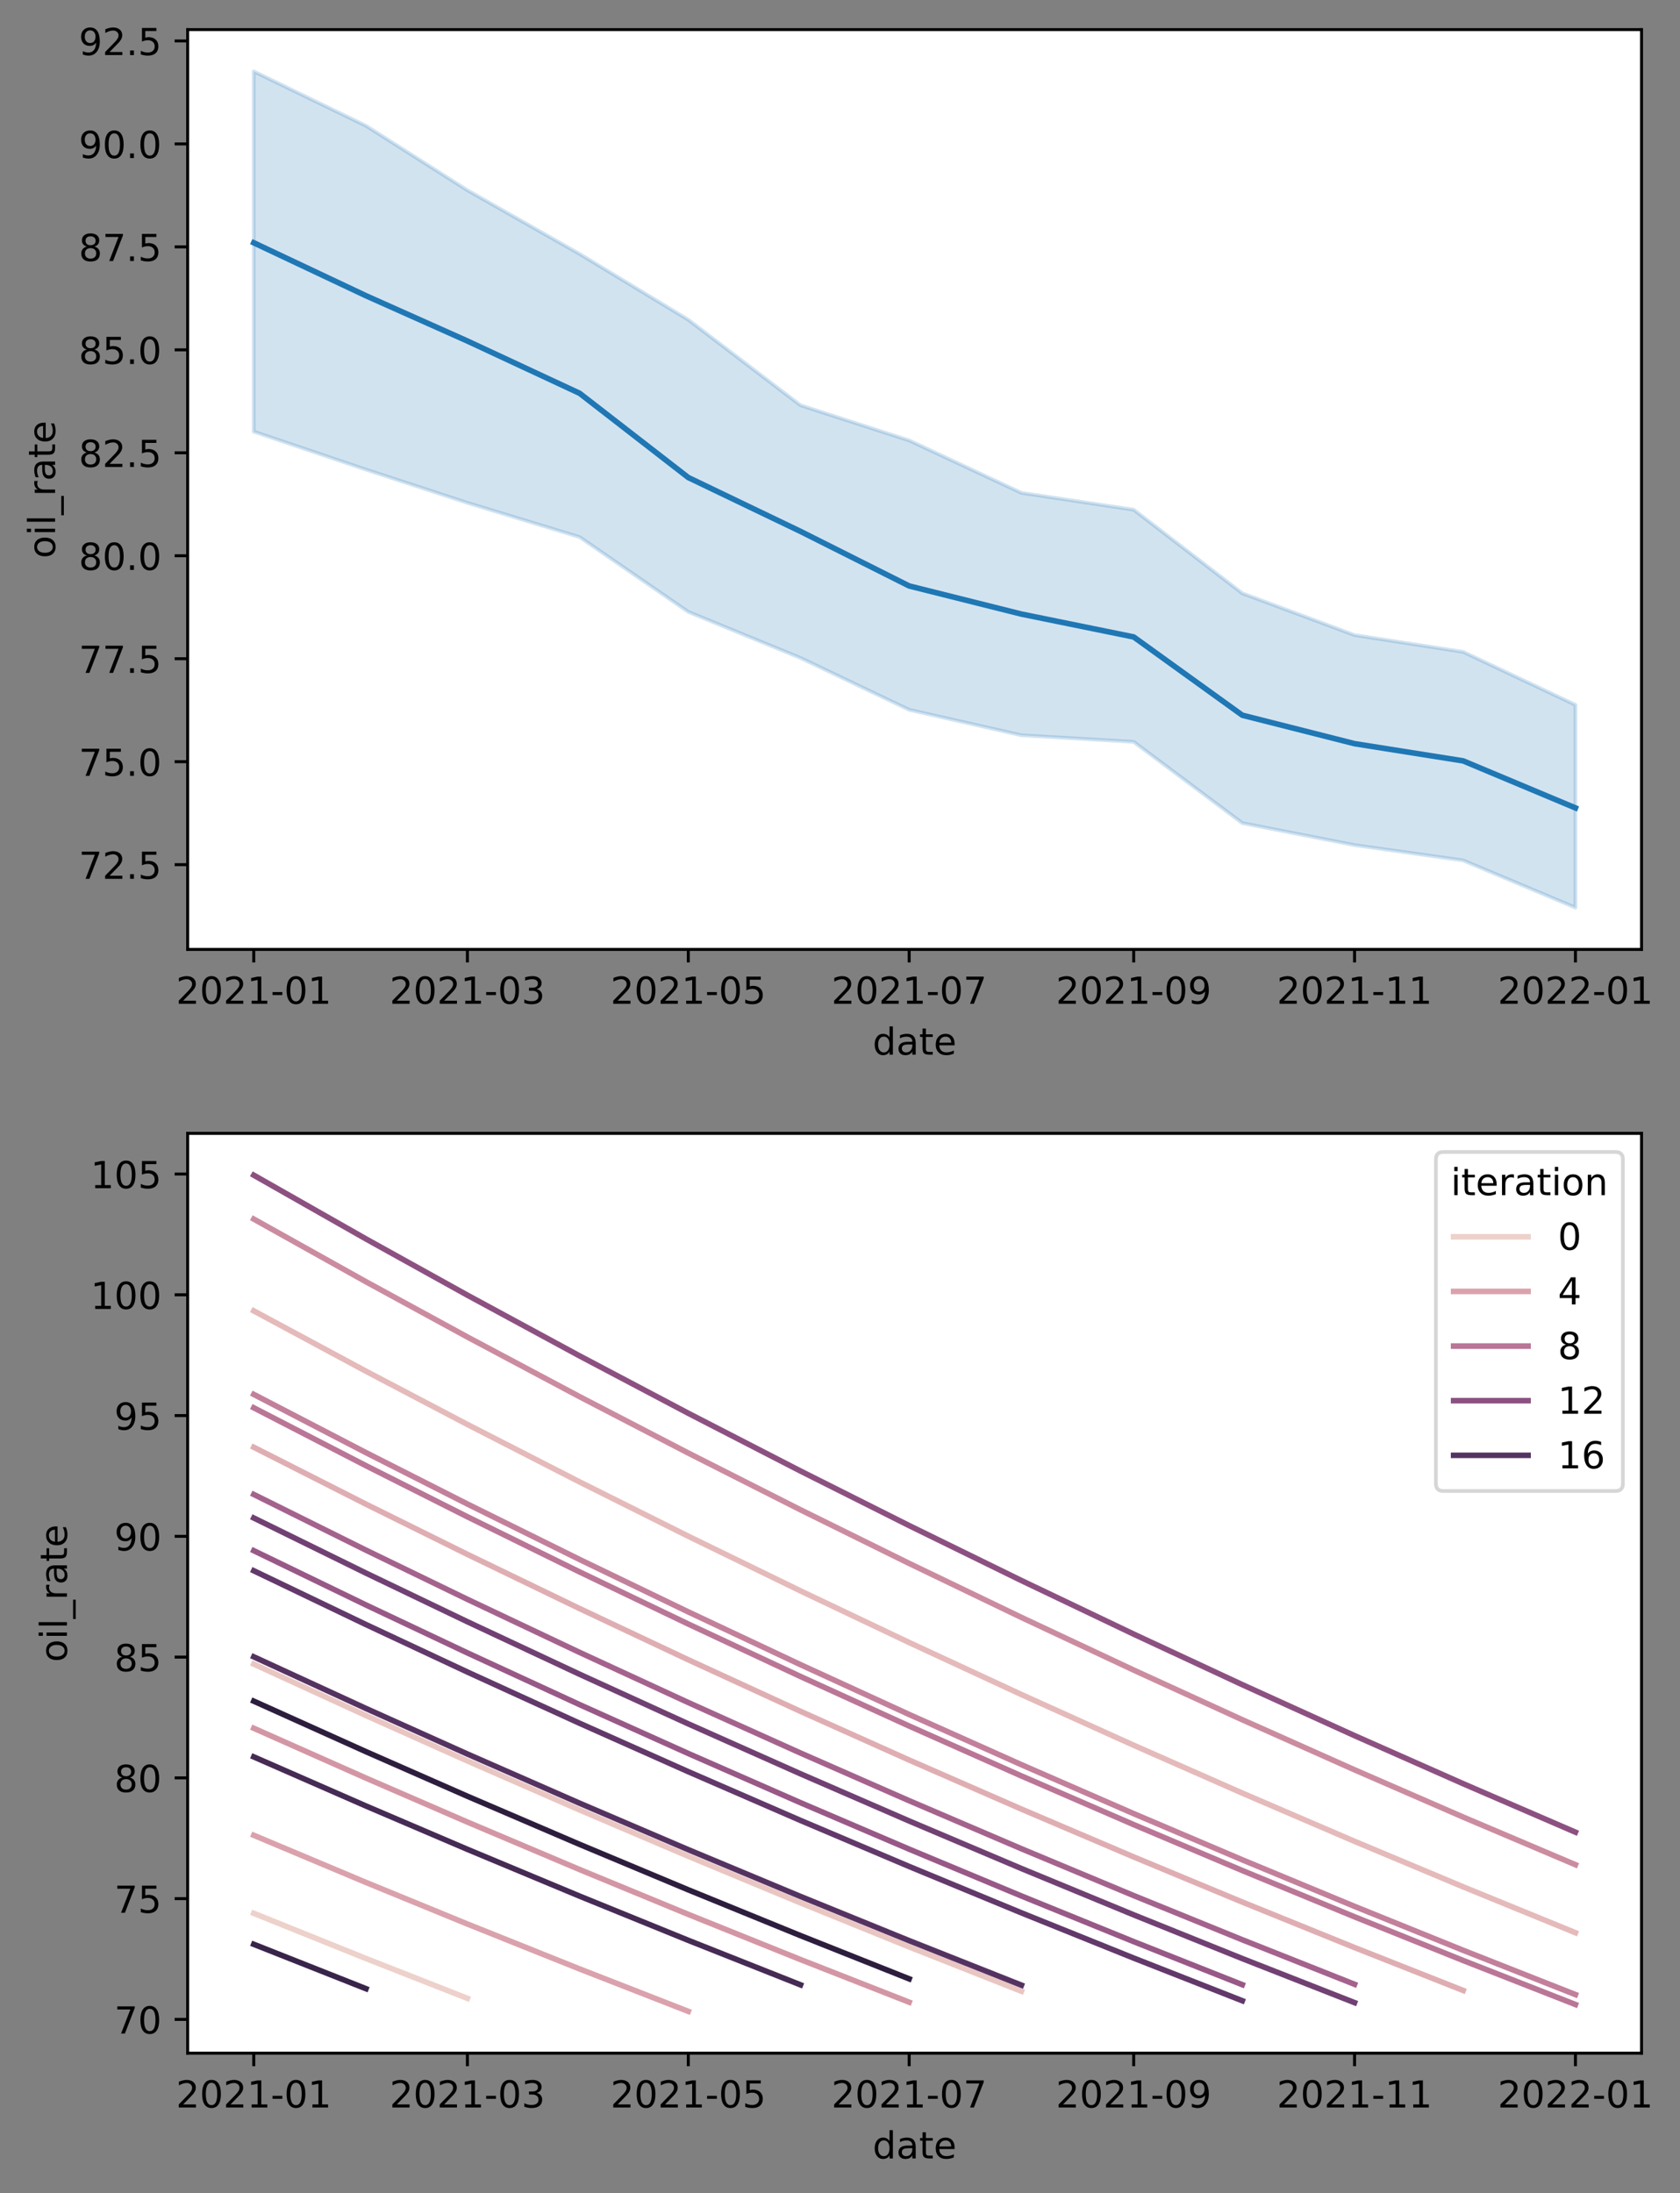 <?xml version="1.0" encoding="utf-8" standalone="no"?>
<!DOCTYPE svg PUBLIC "-//W3C//DTD SVG 1.1//EN"
  "http://www.w3.org/Graphics/SVG/1.1/DTD/svg11.dtd">
<!-- Created with matplotlib (https://matplotlib.org/) -->
<svg height="589.11pt" version="1.1" viewBox="0 0 451.359 589.11" width="451.359pt" xmlns="http://www.w3.org/2000/svg" xmlns:xlink="http://www.w3.org/1999/xlink">
 <rect x="0" y="0" width="451.359" height="589.11" fill="#808080" stroke="none"/>
 <defs>
  <style type="text/css">*{stroke-linecap:butt;stroke-linejoin:round;}</style>
 </defs>
 <g id="figure_1">
  <g id="patch_1">
   <path d="M 0 589.11 
L 451.359 589.11 
L 451.359 0 
L 0 0 
z
" style="fill:none;"/>
  </g>
  <g id="axes_1">
   <g id="patch_2">
    <path d="M 50.422 255.045 
L 441.022 255.045 
L 441.022 7.954 
L 50.422 7.954 
z
" style="fill:#ffffff;"/>
   </g>
   <g id="PolyCollection_1">
    <defs>
     <path d="M 68.176 -569.925 
L 68.176 -473.163 
L 98.335 -462.961 
L 125.575 -454.035 
L 155.733 -444.836 
L 184.919 -424.74 
L 215.077 -412.364 
L 244.263 -398.436 
L 274.421 -391.596 
L 304.579 -389.829 
L 333.765 -368.002 
L 363.923 -362.089 
L 393.109 -357.975 
L 423.267 -345.297 
L 423.267 -399.759 
L 423.267 -399.759 
L 393.109 -413.99 
L 363.923 -418.498 
L 333.765 -429.723 
L 304.579 -452.18 
L 274.421 -456.707 
L 244.263 -470.791 
L 215.077 -480.226 
L 184.919 -503.207 
L 155.733 -520.88 
L 125.575 -537.997 
L 98.335 -555.309 
L 68.176 -569.925 
z
" id="mb9b167c92f" style="stroke:#1f77b4;stroke-opacity:0.2;"/>
    </defs>
    <g clip-path="url(#pbeef375ba6)">
     <use style="fill:#1f77b4;fill-opacity:0.2;stroke:#1f77b4;stroke-opacity:0.2;" x="0" xlink:href="#mb9b167c92f" y="589.11"/>
    </g>
   </g>
   <g id="matplotlib.axis_1">
    <g id="xtick_1">
     <g id="line2d_1">
      <defs>
       <path d="M 0 0 
L 0 3.5 
" id="m3cede012f7" style="stroke:#000000;stroke-width:0.8;"/>
      </defs>
      <g>
       <use style="stroke:#000000;stroke-width:0.8;" x="68.176" xlink:href="#m3cede012f7" y="255.045"/>
      </g>
     </g>
     <g id="text_1">
      <!-- 2021-01 -->
      <g transform="translate(47.285 269.643)scale(0.1 -0.1)">
       <defs>
        <path d="M 19.188 8.297 
L 53.609 8.297 
L 53.609 0 
L 7.328 0 
L 7.328 8.297 
Q 12.938 14.109 22.625 23.891 
Q 32.328 33.688 34.812 36.531 
Q 39.547 41.844 41.422 45.531 
Q 43.312 49.219 43.312 52.781 
Q 43.312 58.594 39.234 62.25 
Q 35.156 65.922 28.609 65.922 
Q 23.969 65.922 18.812 64.312 
Q 13.672 62.703 7.812 59.422 
L 7.812 69.391 
Q 13.766 71.781 18.938 73 
Q 24.125 74.219 28.422 74.219 
Q 39.75 74.219 46.484 68.547 
Q 53.219 62.891 53.219 53.422 
Q 53.219 48.922 51.531 44.891 
Q 49.859 40.875 45.406 35.406 
Q 44.188 33.984 37.641 27.219 
Q 31.109 20.453 19.188 8.297 
z
" id="DejaVuSans-50"/>
        <path d="M 31.781 66.406 
Q 24.172 66.406 20.328 58.906 
Q 16.5 51.422 16.5 36.375 
Q 16.5 21.391 20.328 13.891 
Q 24.172 6.391 31.781 6.391 
Q 39.453 6.391 43.281 13.891 
Q 47.125 21.391 47.125 36.375 
Q 47.125 51.422 43.281 58.906 
Q 39.453 66.406 31.781 66.406 
z
M 31.781 74.219 
Q 44.047 74.219 50.516 64.516 
Q 56.984 54.828 56.984 36.375 
Q 56.984 17.969 50.516 8.266 
Q 44.047 -1.422 31.781 -1.422 
Q 19.531 -1.422 13.062 8.266 
Q 6.594 17.969 6.594 36.375 
Q 6.594 54.828 13.062 64.516 
Q 19.531 74.219 31.781 74.219 
z
" id="DejaVuSans-48"/>
        <path d="M 12.406 8.297 
L 28.516 8.297 
L 28.516 63.922 
L 10.984 60.406 
L 10.984 69.391 
L 28.422 72.906 
L 38.281 72.906 
L 38.281 8.297 
L 54.391 8.297 
L 54.391 0 
L 12.406 0 
z
" id="DejaVuSans-49"/>
        <path d="M 4.891 31.391 
L 31.203 31.391 
L 31.203 23.391 
L 4.891 23.391 
z
" id="DejaVuSans-45"/>
       </defs>
       <use xlink:href="#DejaVuSans-50"/>
       <use x="63.623" xlink:href="#DejaVuSans-48"/>
       <use x="127.246" xlink:href="#DejaVuSans-50"/>
       <use x="190.869" xlink:href="#DejaVuSans-49"/>
       <use x="254.492" xlink:href="#DejaVuSans-45"/>
       <use x="290.576" xlink:href="#DejaVuSans-48"/>
       <use x="354.199" xlink:href="#DejaVuSans-49"/>
      </g>
     </g>
    </g>
    <g id="xtick_2">
     <g id="line2d_2">
      <g>
       <use style="stroke:#000000;stroke-width:0.8;" x="125.575" xlink:href="#m3cede012f7" y="255.045"/>
      </g>
     </g>
     <g id="text_2">
      <!-- 2021-03 -->
      <g transform="translate(104.683 269.643)scale(0.1 -0.1)">
       <defs>
        <path d="M 40.578 39.312 
Q 47.656 37.797 51.625 33 
Q 55.609 28.219 55.609 21.188 
Q 55.609 10.406 48.188 4.484 
Q 40.766 -1.422 27.094 -1.422 
Q 22.516 -1.422 17.656 -0.516 
Q 12.797 0.391 7.625 2.203 
L 7.625 11.719 
Q 11.719 9.328 16.594 8.109 
Q 21.484 6.891 26.812 6.891 
Q 36.078 6.891 40.938 10.547 
Q 45.797 14.203 45.797 21.188 
Q 45.797 27.641 41.281 31.266 
Q 36.766 34.906 28.719 34.906 
L 20.219 34.906 
L 20.219 43.016 
L 29.109 43.016 
Q 36.375 43.016 40.234 45.922 
Q 44.094 48.828 44.094 54.297 
Q 44.094 59.906 40.109 62.906 
Q 36.141 65.922 28.719 65.922 
Q 24.656 65.922 20.016 65.031 
Q 15.375 64.156 9.812 62.312 
L 9.812 71.094 
Q 15.438 72.656 20.344 73.438 
Q 25.25 74.219 29.594 74.219 
Q 40.828 74.219 47.359 69.109 
Q 53.906 64.016 53.906 55.328 
Q 53.906 49.266 50.438 45.094 
Q 46.969 40.922 40.578 39.312 
z
" id="DejaVuSans-51"/>
       </defs>
       <use xlink:href="#DejaVuSans-50"/>
       <use x="63.623" xlink:href="#DejaVuSans-48"/>
       <use x="127.246" xlink:href="#DejaVuSans-50"/>
       <use x="190.869" xlink:href="#DejaVuSans-49"/>
       <use x="254.492" xlink:href="#DejaVuSans-45"/>
       <use x="290.576" xlink:href="#DejaVuSans-48"/>
       <use x="354.199" xlink:href="#DejaVuSans-51"/>
      </g>
     </g>
    </g>
    <g id="xtick_3">
     <g id="line2d_3">
      <g>
       <use style="stroke:#000000;stroke-width:0.8;" x="184.919" xlink:href="#m3cede012f7" y="255.045"/>
      </g>
     </g>
     <g id="text_3">
      <!-- 2021-05 -->
      <g transform="translate(164.027 269.643)scale(0.1 -0.1)">
       <defs>
        <path d="M 10.797 72.906 
L 49.516 72.906 
L 49.516 64.594 
L 19.828 64.594 
L 19.828 46.734 
Q 21.969 47.469 24.109 47.828 
Q 26.266 48.188 28.422 48.188 
Q 40.625 48.188 47.75 41.5 
Q 54.891 34.812 54.891 23.391 
Q 54.891 11.625 47.562 5.094 
Q 40.234 -1.422 26.906 -1.422 
Q 22.312 -1.422 17.547 -0.641 
Q 12.797 0.141 7.719 1.703 
L 7.719 11.625 
Q 12.109 9.234 16.797 8.062 
Q 21.484 6.891 26.703 6.891 
Q 35.156 6.891 40.078 11.328 
Q 45.016 15.766 45.016 23.391 
Q 45.016 31 40.078 35.438 
Q 35.156 39.891 26.703 39.891 
Q 22.75 39.891 18.812 39.016 
Q 14.891 38.141 10.797 36.281 
z
" id="DejaVuSans-53"/>
       </defs>
       <use xlink:href="#DejaVuSans-50"/>
       <use x="63.623" xlink:href="#DejaVuSans-48"/>
       <use x="127.246" xlink:href="#DejaVuSans-50"/>
       <use x="190.869" xlink:href="#DejaVuSans-49"/>
       <use x="254.492" xlink:href="#DejaVuSans-45"/>
       <use x="290.576" xlink:href="#DejaVuSans-48"/>
       <use x="354.199" xlink:href="#DejaVuSans-53"/>
      </g>
     </g>
    </g>
    <g id="xtick_4">
     <g id="line2d_4">
      <g>
       <use style="stroke:#000000;stroke-width:0.8;" x="244.263" xlink:href="#m3cede012f7" y="255.045"/>
      </g>
     </g>
     <g id="text_4">
      <!-- 2021-07 -->
      <g transform="translate(223.371 269.643)scale(0.1 -0.1)">
       <defs>
        <path d="M 8.203 72.906 
L 55.078 72.906 
L 55.078 68.703 
L 28.609 0 
L 18.312 0 
L 43.219 64.594 
L 8.203 64.594 
z
" id="DejaVuSans-55"/>
       </defs>
       <use xlink:href="#DejaVuSans-50"/>
       <use x="63.623" xlink:href="#DejaVuSans-48"/>
       <use x="127.246" xlink:href="#DejaVuSans-50"/>
       <use x="190.869" xlink:href="#DejaVuSans-49"/>
       <use x="254.492" xlink:href="#DejaVuSans-45"/>
       <use x="290.576" xlink:href="#DejaVuSans-48"/>
       <use x="354.199" xlink:href="#DejaVuSans-55"/>
      </g>
     </g>
    </g>
    <g id="xtick_5">
     <g id="line2d_5">
      <g>
       <use style="stroke:#000000;stroke-width:0.8;" x="304.579" xlink:href="#m3cede012f7" y="255.045"/>
      </g>
     </g>
     <g id="text_5">
      <!-- 2021-09 -->
      <g transform="translate(283.688 269.643)scale(0.1 -0.1)">
       <defs>
        <path d="M 10.984 1.516 
L 10.984 10.5 
Q 14.703 8.734 18.5 7.812 
Q 22.312 6.891 25.984 6.891 
Q 35.75 6.891 40.891 13.453 
Q 46.047 20.016 46.781 33.406 
Q 43.953 29.203 39.594 26.953 
Q 35.25 24.703 29.984 24.703 
Q 19.047 24.703 12.672 31.312 
Q 6.297 37.938 6.297 49.422 
Q 6.297 60.641 12.938 67.422 
Q 19.578 74.219 30.609 74.219 
Q 43.266 74.219 49.922 64.516 
Q 56.594 54.828 56.594 36.375 
Q 56.594 19.141 48.406 8.859 
Q 40.234 -1.422 26.422 -1.422 
Q 22.703 -1.422 18.891 -0.688 
Q 15.094 0.047 10.984 1.516 
z
M 30.609 32.422 
Q 37.25 32.422 41.125 36.953 
Q 45.016 41.5 45.016 49.422 
Q 45.016 57.281 41.125 61.844 
Q 37.25 66.406 30.609 66.406 
Q 23.969 66.406 20.094 61.844 
Q 16.219 57.281 16.219 49.422 
Q 16.219 41.5 20.094 36.953 
Q 23.969 32.422 30.609 32.422 
z
" id="DejaVuSans-57"/>
       </defs>
       <use xlink:href="#DejaVuSans-50"/>
       <use x="63.623" xlink:href="#DejaVuSans-48"/>
       <use x="127.246" xlink:href="#DejaVuSans-50"/>
       <use x="190.869" xlink:href="#DejaVuSans-49"/>
       <use x="254.492" xlink:href="#DejaVuSans-45"/>
       <use x="290.576" xlink:href="#DejaVuSans-48"/>
       <use x="354.199" xlink:href="#DejaVuSans-57"/>
      </g>
     </g>
    </g>
    <g id="xtick_6">
     <g id="line2d_6">
      <g>
       <use style="stroke:#000000;stroke-width:0.8;" x="363.923" xlink:href="#m3cede012f7" y="255.045"/>
      </g>
     </g>
     <g id="text_6">
      <!-- 2021-11 -->
      <g transform="translate(343.032 269.643)scale(0.1 -0.1)">
       <use xlink:href="#DejaVuSans-50"/>
       <use x="63.623" xlink:href="#DejaVuSans-48"/>
       <use x="127.246" xlink:href="#DejaVuSans-50"/>
       <use x="190.869" xlink:href="#DejaVuSans-49"/>
       <use x="254.492" xlink:href="#DejaVuSans-45"/>
       <use x="290.576" xlink:href="#DejaVuSans-49"/>
       <use x="354.199" xlink:href="#DejaVuSans-49"/>
      </g>
     </g>
    </g>
    <g id="xtick_7">
     <g id="line2d_7">
      <g>
       <use style="stroke:#000000;stroke-width:0.8;" x="423.267" xlink:href="#m3cede012f7" y="255.045"/>
      </g>
     </g>
     <g id="text_7">
      <!-- 2022-01 -->
      <g transform="translate(402.376 269.643)scale(0.1 -0.1)">
       <use xlink:href="#DejaVuSans-50"/>
       <use x="63.623" xlink:href="#DejaVuSans-48"/>
       <use x="127.246" xlink:href="#DejaVuSans-50"/>
       <use x="190.869" xlink:href="#DejaVuSans-50"/>
       <use x="254.492" xlink:href="#DejaVuSans-45"/>
       <use x="290.576" xlink:href="#DejaVuSans-48"/>
       <use x="354.199" xlink:href="#DejaVuSans-49"/>
      </g>
     </g>
    </g>
    <g id="text_8">
     <!-- date -->
     <g transform="translate(234.447 283.321)scale(0.1 -0.1)">
      <defs>
       <path d="M 45.406 46.391 
L 45.406 75.984 
L 54.391 75.984 
L 54.391 0 
L 45.406 0 
L 45.406 8.203 
Q 42.578 3.328 38.25 0.953 
Q 33.938 -1.422 27.875 -1.422 
Q 17.969 -1.422 11.734 6.484 
Q 5.516 14.406 5.516 27.297 
Q 5.516 40.188 11.734 48.094 
Q 17.969 56 27.875 56 
Q 33.938 56 38.25 53.625 
Q 42.578 51.266 45.406 46.391 
z
M 14.797 27.297 
Q 14.797 17.391 18.875 11.75 
Q 22.953 6.109 30.078 6.109 
Q 37.203 6.109 41.297 11.75 
Q 45.406 17.391 45.406 27.297 
Q 45.406 37.203 41.297 42.844 
Q 37.203 48.484 30.078 48.484 
Q 22.953 48.484 18.875 42.844 
Q 14.797 37.203 14.797 27.297 
z
" id="DejaVuSans-100"/>
       <path d="M 34.281 27.484 
Q 23.391 27.484 19.188 25 
Q 14.984 22.516 14.984 16.5 
Q 14.984 11.719 18.141 8.906 
Q 21.297 6.109 26.703 6.109 
Q 34.188 6.109 38.703 11.406 
Q 43.219 16.703 43.219 25.484 
L 43.219 27.484 
z
M 52.203 31.203 
L 52.203 0 
L 43.219 0 
L 43.219 8.297 
Q 40.141 3.328 35.547 0.953 
Q 30.953 -1.422 24.312 -1.422 
Q 15.922 -1.422 10.953 3.297 
Q 6 8.016 6 15.922 
Q 6 25.141 12.172 29.828 
Q 18.359 34.516 30.609 34.516 
L 43.219 34.516 
L 43.219 35.406 
Q 43.219 41.609 39.141 45 
Q 35.062 48.391 27.688 48.391 
Q 23 48.391 18.547 47.266 
Q 14.109 46.141 10.016 43.891 
L 10.016 52.203 
Q 14.938 54.109 19.578 55.047 
Q 24.219 56 28.609 56 
Q 40.484 56 46.344 49.844 
Q 52.203 43.703 52.203 31.203 
z
" id="DejaVuSans-97"/>
       <path d="M 18.312 70.219 
L 18.312 54.688 
L 36.812 54.688 
L 36.812 47.703 
L 18.312 47.703 
L 18.312 18.016 
Q 18.312 11.328 20.141 9.422 
Q 21.969 7.516 27.594 7.516 
L 36.812 7.516 
L 36.812 0 
L 27.594 0 
Q 17.188 0 13.234 3.875 
Q 9.281 7.766 9.281 18.016 
L 9.281 47.703 
L 2.688 47.703 
L 2.688 54.688 
L 9.281 54.688 
L 9.281 70.219 
z
" id="DejaVuSans-116"/>
       <path d="M 56.203 29.594 
L 56.203 25.203 
L 14.891 25.203 
Q 15.484 15.922 20.484 11.062 
Q 25.484 6.203 34.422 6.203 
Q 39.594 6.203 44.453 7.469 
Q 49.312 8.734 54.109 11.281 
L 54.109 2.781 
Q 49.266 0.734 44.188 -0.344 
Q 39.109 -1.422 33.891 -1.422 
Q 20.797 -1.422 13.156 6.188 
Q 5.516 13.812 5.516 26.812 
Q 5.516 40.234 12.766 48.109 
Q 20.016 56 32.328 56 
Q 43.359 56 49.781 48.891 
Q 56.203 41.797 56.203 29.594 
z
M 47.219 32.234 
Q 47.125 39.594 43.094 43.984 
Q 39.062 48.391 32.422 48.391 
Q 24.906 48.391 20.391 44.141 
Q 15.875 39.891 15.188 32.172 
z
" id="DejaVuSans-101"/>
      </defs>
      <use xlink:href="#DejaVuSans-100"/>
      <use x="63.477" xlink:href="#DejaVuSans-97"/>
      <use x="124.756" xlink:href="#DejaVuSans-116"/>
      <use x="163.965" xlink:href="#DejaVuSans-101"/>
     </g>
    </g>
   </g>
   <g id="matplotlib.axis_2">
    <g id="ytick_1">
     <g id="line2d_8">
      <defs>
       <path d="M 0 0 
L -3.5 0 
" id="mb99e641278" style="stroke:#000000;stroke-width:0.8;"/>
      </defs>
      <g>
       <use style="stroke:#000000;stroke-width:0.8;" x="50.422" xlink:href="#mb99e641278" y="232.277"/>
      </g>
     </g>
     <g id="text_9">
      <!-- 72.5 -->
      <g transform="translate(21.156 236.076)scale(0.1 -0.1)">
       <defs>
        <path d="M 10.688 12.406 
L 21 12.406 
L 21 0 
L 10.688 0 
z
" id="DejaVuSans-46"/>
       </defs>
       <use xlink:href="#DejaVuSans-55"/>
       <use x="63.623" xlink:href="#DejaVuSans-50"/>
       <use x="127.246" xlink:href="#DejaVuSans-46"/>
       <use x="159.033" xlink:href="#DejaVuSans-53"/>
      </g>
     </g>
    </g>
    <g id="ytick_2">
     <g id="line2d_9">
      <g>
       <use style="stroke:#000000;stroke-width:0.8;" x="50.422" xlink:href="#mb99e641278" y="204.617"/>
      </g>
     </g>
     <g id="text_10">
      <!-- 75.0 -->
      <g transform="translate(21.156 208.416)scale(0.1 -0.1)">
       <use xlink:href="#DejaVuSans-55"/>
       <use x="63.623" xlink:href="#DejaVuSans-53"/>
       <use x="127.246" xlink:href="#DejaVuSans-46"/>
       <use x="159.033" xlink:href="#DejaVuSans-48"/>
      </g>
     </g>
    </g>
    <g id="ytick_3">
     <g id="line2d_10">
      <g>
       <use style="stroke:#000000;stroke-width:0.8;" x="50.422" xlink:href="#mb99e641278" y="176.957"/>
      </g>
     </g>
     <g id="text_11">
      <!-- 77.5 -->
      <g transform="translate(21.156 180.757)scale(0.1 -0.1)">
       <use xlink:href="#DejaVuSans-55"/>
       <use x="63.623" xlink:href="#DejaVuSans-55"/>
       <use x="127.246" xlink:href="#DejaVuSans-46"/>
       <use x="159.033" xlink:href="#DejaVuSans-53"/>
      </g>
     </g>
    </g>
    <g id="ytick_4">
     <g id="line2d_11">
      <g>
       <use style="stroke:#000000;stroke-width:0.8;" x="50.422" xlink:href="#mb99e641278" y="149.298"/>
      </g>
     </g>
     <g id="text_12">
      <!-- 80.0 -->
      <g transform="translate(21.156 153.097)scale(0.1 -0.1)">
       <defs>
        <path d="M 31.781 34.625 
Q 24.75 34.625 20.719 30.859 
Q 16.703 27.094 16.703 20.516 
Q 16.703 13.922 20.719 10.156 
Q 24.75 6.391 31.781 6.391 
Q 38.812 6.391 42.859 10.172 
Q 46.922 13.969 46.922 20.516 
Q 46.922 27.094 42.891 30.859 
Q 38.875 34.625 31.781 34.625 
z
M 21.922 38.812 
Q 15.578 40.375 12.031 44.719 
Q 8.5 49.078 8.5 55.328 
Q 8.5 64.062 14.719 69.141 
Q 20.953 74.219 31.781 74.219 
Q 42.672 74.219 48.875 69.141 
Q 55.078 64.062 55.078 55.328 
Q 55.078 49.078 51.531 44.719 
Q 48 40.375 41.703 38.812 
Q 48.828 37.156 52.797 32.312 
Q 56.781 27.484 56.781 20.516 
Q 56.781 9.906 50.312 4.234 
Q 43.844 -1.422 31.781 -1.422 
Q 19.734 -1.422 13.25 4.234 
Q 6.781 9.906 6.781 20.516 
Q 6.781 27.484 10.781 32.312 
Q 14.797 37.156 21.922 38.812 
z
M 18.312 54.391 
Q 18.312 48.734 21.844 45.562 
Q 25.391 42.391 31.781 42.391 
Q 38.141 42.391 41.719 45.562 
Q 45.312 48.734 45.312 54.391 
Q 45.312 60.062 41.719 63.234 
Q 38.141 66.406 31.781 66.406 
Q 25.391 66.406 21.844 63.234 
Q 18.312 60.062 18.312 54.391 
z
" id="DejaVuSans-56"/>
       </defs>
       <use xlink:href="#DejaVuSans-56"/>
       <use x="63.623" xlink:href="#DejaVuSans-48"/>
       <use x="127.246" xlink:href="#DejaVuSans-46"/>
       <use x="159.033" xlink:href="#DejaVuSans-48"/>
      </g>
     </g>
    </g>
    <g id="ytick_5">
     <g id="line2d_12">
      <g>
       <use style="stroke:#000000;stroke-width:0.8;" x="50.422" xlink:href="#mb99e641278" y="121.638"/>
      </g>
     </g>
     <g id="text_13">
      <!-- 82.5 -->
      <g transform="translate(21.156 125.437)scale(0.1 -0.1)">
       <use xlink:href="#DejaVuSans-56"/>
       <use x="63.623" xlink:href="#DejaVuSans-50"/>
       <use x="127.246" xlink:href="#DejaVuSans-46"/>
       <use x="159.033" xlink:href="#DejaVuSans-53"/>
      </g>
     </g>
    </g>
    <g id="ytick_6">
     <g id="line2d_13">
      <g>
       <use style="stroke:#000000;stroke-width:0.8;" x="50.422" xlink:href="#mb99e641278" y="93.978"/>
      </g>
     </g>
     <g id="text_14">
      <!-- 85.0 -->
      <g transform="translate(21.156 97.778)scale(0.1 -0.1)">
       <use xlink:href="#DejaVuSans-56"/>
       <use x="63.623" xlink:href="#DejaVuSans-53"/>
       <use x="127.246" xlink:href="#DejaVuSans-46"/>
       <use x="159.033" xlink:href="#DejaVuSans-48"/>
      </g>
     </g>
    </g>
    <g id="ytick_7">
     <g id="line2d_14">
      <g>
       <use style="stroke:#000000;stroke-width:0.8;" x="50.422" xlink:href="#mb99e641278" y="66.319"/>
      </g>
     </g>
     <g id="text_15">
      <!-- 87.5 -->
      <g transform="translate(21.156 70.118)scale(0.1 -0.1)">
       <use xlink:href="#DejaVuSans-56"/>
       <use x="63.623" xlink:href="#DejaVuSans-55"/>
       <use x="127.246" xlink:href="#DejaVuSans-46"/>
       <use x="159.033" xlink:href="#DejaVuSans-53"/>
      </g>
     </g>
    </g>
    <g id="ytick_8">
     <g id="line2d_15">
      <g>
       <use style="stroke:#000000;stroke-width:0.8;" x="50.422" xlink:href="#mb99e641278" y="38.659"/>
      </g>
     </g>
     <g id="text_16">
      <!-- 90.0 -->
      <g transform="translate(21.156 42.458)scale(0.1 -0.1)">
       <use xlink:href="#DejaVuSans-57"/>
       <use x="63.623" xlink:href="#DejaVuSans-48"/>
       <use x="127.246" xlink:href="#DejaVuSans-46"/>
       <use x="159.033" xlink:href="#DejaVuSans-48"/>
      </g>
     </g>
    </g>
    <g id="ytick_9">
     <g id="line2d_16">
      <g>
       <use style="stroke:#000000;stroke-width:0.8;" x="50.422" xlink:href="#mb99e641278" y="10.999"/>
      </g>
     </g>
     <g id="text_17">
      <!-- 92.5 -->
      <g transform="translate(21.156 14.798)scale(0.1 -0.1)">
       <use xlink:href="#DejaVuSans-57"/>
       <use x="63.623" xlink:href="#DejaVuSans-50"/>
       <use x="127.246" xlink:href="#DejaVuSans-46"/>
       <use x="159.033" xlink:href="#DejaVuSans-53"/>
      </g>
     </g>
    </g>
    <g id="text_18">
     <!-- oil_rate -->
     <g transform="translate(14.798 149.993)rotate(-90)scale(0.1 -0.1)">
      <defs>
       <path d="M 30.609 48.391 
Q 23.391 48.391 19.188 42.75 
Q 14.984 37.109 14.984 27.297 
Q 14.984 17.484 19.156 11.844 
Q 23.344 6.203 30.609 6.203 
Q 37.797 6.203 41.984 11.859 
Q 46.188 17.531 46.188 27.297 
Q 46.188 37.016 41.984 42.703 
Q 37.797 48.391 30.609 48.391 
z
M 30.609 56 
Q 42.328 56 49.016 48.375 
Q 55.719 40.766 55.719 27.297 
Q 55.719 13.875 49.016 6.219 
Q 42.328 -1.422 30.609 -1.422 
Q 18.844 -1.422 12.172 6.219 
Q 5.516 13.875 5.516 27.297 
Q 5.516 40.766 12.172 48.375 
Q 18.844 56 30.609 56 
z
" id="DejaVuSans-111"/>
       <path d="M 9.422 54.688 
L 18.406 54.688 
L 18.406 0 
L 9.422 0 
z
M 9.422 75.984 
L 18.406 75.984 
L 18.406 64.594 
L 9.422 64.594 
z
" id="DejaVuSans-105"/>
       <path d="M 9.422 75.984 
L 18.406 75.984 
L 18.406 0 
L 9.422 0 
z
" id="DejaVuSans-108"/>
       <path d="M 50.984 -16.609 
L 50.984 -23.578 
L -0.984 -23.578 
L -0.984 -16.609 
z
" id="DejaVuSans-95"/>
       <path d="M 41.109 46.297 
Q 39.594 47.172 37.812 47.578 
Q 36.031 48 33.891 48 
Q 26.266 48 22.188 43.047 
Q 18.109 38.094 18.109 28.812 
L 18.109 0 
L 9.078 0 
L 9.078 54.688 
L 18.109 54.688 
L 18.109 46.188 
Q 20.953 51.172 25.484 53.578 
Q 30.031 56 36.531 56 
Q 37.453 56 38.578 55.875 
Q 39.703 55.766 41.062 55.516 
z
" id="DejaVuSans-114"/>
      </defs>
      <use xlink:href="#DejaVuSans-111"/>
      <use x="61.182" xlink:href="#DejaVuSans-105"/>
      <use x="88.965" xlink:href="#DejaVuSans-108"/>
      <use x="116.748" xlink:href="#DejaVuSans-95"/>
      <use x="166.748" xlink:href="#DejaVuSans-114"/>
      <use x="207.861" xlink:href="#DejaVuSans-97"/>
      <use x="269.141" xlink:href="#DejaVuSans-116"/>
      <use x="308.35" xlink:href="#DejaVuSans-101"/>
     </g>
    </g>
   </g>
   <g id="line2d_17">
    <path clip-path="url(#pbeef375ba6)" d="M 68.176 65.219 
L 98.335 79.451 
L 125.575 91.609 
L 155.733 105.659 
L 184.919 128.279 
L 215.077 142.758 
L 244.263 157.411 
L 274.421 164.965 
L 304.579 171.107 
L 333.765 192.133 
L 363.923 199.776 
L 393.109 204.401 
L 423.267 217.037 
" style="fill:none;stroke:#1f77b4;stroke-linecap:square;stroke-width:1.5;"/>
   </g>
   <g id="patch_3">
    <path d="M 50.422 255.045 
L 50.422 7.954 
" style="fill:none;stroke:#000000;stroke-linecap:square;stroke-linejoin:miter;stroke-width:0.8;"/>
   </g>
   <g id="patch_4">
    <path d="M 441.022 255.045 
L 441.022 7.954 
" style="fill:none;stroke:#000000;stroke-linecap:square;stroke-linejoin:miter;stroke-width:0.8;"/>
   </g>
   <g id="patch_5">
    <path d="M 50.422 255.045 
L 441.022 255.045 
" style="fill:none;stroke:#000000;stroke-linecap:square;stroke-linejoin:miter;stroke-width:0.8;"/>
   </g>
   <g id="patch_6">
    <path d="M 50.422 7.954 
L 441.022 7.954 
" style="fill:none;stroke:#000000;stroke-linecap:square;stroke-linejoin:miter;stroke-width:0.8;"/>
   </g>
  </g>
  <g id="axes_2">
   <g id="patch_7">
    <path d="M 50.422 551.554 
L 441.022 551.554 
L 441.022 304.463 
L 50.422 304.463 
z
" style="fill:#ffffff;"/>
   </g>
   <g id="matplotlib.axis_3">
    <g id="xtick_8">
     <g id="line2d_18">
      <g>
       <use style="stroke:#000000;stroke-width:0.8;" x="68.176" xlink:href="#m3cede012f7" y="551.554"/>
      </g>
     </g>
     <g id="text_19">
      <!-- 2021-01 -->
      <g transform="translate(47.285 566.152)scale(0.1 -0.1)">
       <use xlink:href="#DejaVuSans-50"/>
       <use x="63.623" xlink:href="#DejaVuSans-48"/>
       <use x="127.246" xlink:href="#DejaVuSans-50"/>
       <use x="190.869" xlink:href="#DejaVuSans-49"/>
       <use x="254.492" xlink:href="#DejaVuSans-45"/>
       <use x="290.576" xlink:href="#DejaVuSans-48"/>
       <use x="354.199" xlink:href="#DejaVuSans-49"/>
      </g>
     </g>
    </g>
    <g id="xtick_9">
     <g id="line2d_19">
      <g>
       <use style="stroke:#000000;stroke-width:0.8;" x="125.575" xlink:href="#m3cede012f7" y="551.554"/>
      </g>
     </g>
     <g id="text_20">
      <!-- 2021-03 -->
      <g transform="translate(104.683 566.152)scale(0.1 -0.1)">
       <use xlink:href="#DejaVuSans-50"/>
       <use x="63.623" xlink:href="#DejaVuSans-48"/>
       <use x="127.246" xlink:href="#DejaVuSans-50"/>
       <use x="190.869" xlink:href="#DejaVuSans-49"/>
       <use x="254.492" xlink:href="#DejaVuSans-45"/>
       <use x="290.576" xlink:href="#DejaVuSans-48"/>
       <use x="354.199" xlink:href="#DejaVuSans-51"/>
      </g>
     </g>
    </g>
    <g id="xtick_10">
     <g id="line2d_20">
      <g>
       <use style="stroke:#000000;stroke-width:0.8;" x="184.919" xlink:href="#m3cede012f7" y="551.554"/>
      </g>
     </g>
     <g id="text_21">
      <!-- 2021-05 -->
      <g transform="translate(164.027 566.152)scale(0.1 -0.1)">
       <use xlink:href="#DejaVuSans-50"/>
       <use x="63.623" xlink:href="#DejaVuSans-48"/>
       <use x="127.246" xlink:href="#DejaVuSans-50"/>
       <use x="190.869" xlink:href="#DejaVuSans-49"/>
       <use x="254.492" xlink:href="#DejaVuSans-45"/>
       <use x="290.576" xlink:href="#DejaVuSans-48"/>
       <use x="354.199" xlink:href="#DejaVuSans-53"/>
      </g>
     </g>
    </g>
    <g id="xtick_11">
     <g id="line2d_21">
      <g>
       <use style="stroke:#000000;stroke-width:0.8;" x="244.263" xlink:href="#m3cede012f7" y="551.554"/>
      </g>
     </g>
     <g id="text_22">
      <!-- 2021-07 -->
      <g transform="translate(223.371 566.152)scale(0.1 -0.1)">
       <use xlink:href="#DejaVuSans-50"/>
       <use x="63.623" xlink:href="#DejaVuSans-48"/>
       <use x="127.246" xlink:href="#DejaVuSans-50"/>
       <use x="190.869" xlink:href="#DejaVuSans-49"/>
       <use x="254.492" xlink:href="#DejaVuSans-45"/>
       <use x="290.576" xlink:href="#DejaVuSans-48"/>
       <use x="354.199" xlink:href="#DejaVuSans-55"/>
      </g>
     </g>
    </g>
    <g id="xtick_12">
     <g id="line2d_22">
      <g>
       <use style="stroke:#000000;stroke-width:0.8;" x="304.579" xlink:href="#m3cede012f7" y="551.554"/>
      </g>
     </g>
     <g id="text_23">
      <!-- 2021-09 -->
      <g transform="translate(283.688 566.152)scale(0.1 -0.1)">
       <use xlink:href="#DejaVuSans-50"/>
       <use x="63.623" xlink:href="#DejaVuSans-48"/>
       <use x="127.246" xlink:href="#DejaVuSans-50"/>
       <use x="190.869" xlink:href="#DejaVuSans-49"/>
       <use x="254.492" xlink:href="#DejaVuSans-45"/>
       <use x="290.576" xlink:href="#DejaVuSans-48"/>
       <use x="354.199" xlink:href="#DejaVuSans-57"/>
      </g>
     </g>
    </g>
    <g id="xtick_13">
     <g id="line2d_23">
      <g>
       <use style="stroke:#000000;stroke-width:0.8;" x="363.923" xlink:href="#m3cede012f7" y="551.554"/>
      </g>
     </g>
     <g id="text_24">
      <!-- 2021-11 -->
      <g transform="translate(343.032 566.152)scale(0.1 -0.1)">
       <use xlink:href="#DejaVuSans-50"/>
       <use x="63.623" xlink:href="#DejaVuSans-48"/>
       <use x="127.246" xlink:href="#DejaVuSans-50"/>
       <use x="190.869" xlink:href="#DejaVuSans-49"/>
       <use x="254.492" xlink:href="#DejaVuSans-45"/>
       <use x="290.576" xlink:href="#DejaVuSans-49"/>
       <use x="354.199" xlink:href="#DejaVuSans-49"/>
      </g>
     </g>
    </g>
    <g id="xtick_14">
     <g id="line2d_24">
      <g>
       <use style="stroke:#000000;stroke-width:0.8;" x="423.267" xlink:href="#m3cede012f7" y="551.554"/>
      </g>
     </g>
     <g id="text_25">
      <!-- 2022-01 -->
      <g transform="translate(402.376 566.152)scale(0.1 -0.1)">
       <use xlink:href="#DejaVuSans-50"/>
       <use x="63.623" xlink:href="#DejaVuSans-48"/>
       <use x="127.246" xlink:href="#DejaVuSans-50"/>
       <use x="190.869" xlink:href="#DejaVuSans-50"/>
       <use x="254.492" xlink:href="#DejaVuSans-45"/>
       <use x="290.576" xlink:href="#DejaVuSans-48"/>
       <use x="354.199" xlink:href="#DejaVuSans-49"/>
      </g>
     </g>
    </g>
    <g id="text_26">
     <!-- date -->
     <g transform="translate(234.447 579.83)scale(0.1 -0.1)">
      <use xlink:href="#DejaVuSans-100"/>
      <use x="63.477" xlink:href="#DejaVuSans-97"/>
      <use x="124.756" xlink:href="#DejaVuSans-116"/>
      <use x="163.965" xlink:href="#DejaVuSans-101"/>
     </g>
    </g>
   </g>
   <g id="matplotlib.axis_4">
    <g id="ytick_10">
     <g id="line2d_25">
      <g>
       <use style="stroke:#000000;stroke-width:0.8;" x="50.422" xlink:href="#mb99e641278" y="542.477"/>
      </g>
     </g>
     <g id="text_27">
      <!-- 70 -->
      <g transform="translate(30.697 546.276)scale(0.1 -0.1)">
       <use xlink:href="#DejaVuSans-55"/>
       <use x="63.623" xlink:href="#DejaVuSans-48"/>
      </g>
     </g>
    </g>
    <g id="ytick_11">
     <g id="line2d_26">
      <g>
       <use style="stroke:#000000;stroke-width:0.8;" x="50.422" xlink:href="#mb99e641278" y="510.036"/>
      </g>
     </g>
     <g id="text_28">
      <!-- 75 -->
      <g transform="translate(30.697 513.835)scale(0.1 -0.1)">
       <use xlink:href="#DejaVuSans-55"/>
       <use x="63.623" xlink:href="#DejaVuSans-53"/>
      </g>
     </g>
    </g>
    <g id="ytick_12">
     <g id="line2d_27">
      <g>
       <use style="stroke:#000000;stroke-width:0.8;" x="50.422" xlink:href="#mb99e641278" y="477.595"/>
      </g>
     </g>
     <g id="text_29">
      <!-- 80 -->
      <g transform="translate(30.697 481.394)scale(0.1 -0.1)">
       <use xlink:href="#DejaVuSans-56"/>
       <use x="63.623" xlink:href="#DejaVuSans-48"/>
      </g>
     </g>
    </g>
    <g id="ytick_13">
     <g id="line2d_28">
      <g>
       <use style="stroke:#000000;stroke-width:0.8;" x="50.422" xlink:href="#mb99e641278" y="445.153"/>
      </g>
     </g>
     <g id="text_30">
      <!-- 85 -->
      <g transform="translate(30.697 448.952)scale(0.1 -0.1)">
       <use xlink:href="#DejaVuSans-56"/>
       <use x="63.623" xlink:href="#DejaVuSans-53"/>
      </g>
     </g>
    </g>
    <g id="ytick_14">
     <g id="line2d_29">
      <g>
       <use style="stroke:#000000;stroke-width:0.8;" x="50.422" xlink:href="#mb99e641278" y="412.712"/>
      </g>
     </g>
     <g id="text_31">
      <!-- 90 -->
      <g transform="translate(30.697 416.511)scale(0.1 -0.1)">
       <use xlink:href="#DejaVuSans-57"/>
       <use x="63.623" xlink:href="#DejaVuSans-48"/>
      </g>
     </g>
    </g>
    <g id="ytick_15">
     <g id="line2d_30">
      <g>
       <use style="stroke:#000000;stroke-width:0.8;" x="50.422" xlink:href="#mb99e641278" y="380.271"/>
      </g>
     </g>
     <g id="text_32">
      <!-- 95 -->
      <g transform="translate(30.697 384.07)scale(0.1 -0.1)">
       <use xlink:href="#DejaVuSans-57"/>
       <use x="63.623" xlink:href="#DejaVuSans-53"/>
      </g>
     </g>
    </g>
    <g id="ytick_16">
     <g id="line2d_31">
      <g>
       <use style="stroke:#000000;stroke-width:0.8;" x="50.422" xlink:href="#mb99e641278" y="347.829"/>
      </g>
     </g>
     <g id="text_33">
      <!-- 100 -->
      <g transform="translate(24.334 351.628)scale(0.1 -0.1)">
       <use xlink:href="#DejaVuSans-49"/>
       <use x="63.623" xlink:href="#DejaVuSans-48"/>
       <use x="127.246" xlink:href="#DejaVuSans-48"/>
      </g>
     </g>
    </g>
    <g id="ytick_17">
     <g id="line2d_32">
      <g>
       <use style="stroke:#000000;stroke-width:0.8;" x="50.422" xlink:href="#mb99e641278" y="315.388"/>
      </g>
     </g>
     <g id="text_34">
      <!-- 105 -->
      <g transform="translate(24.334 319.187)scale(0.1 -0.1)">
       <use xlink:href="#DejaVuSans-49"/>
       <use x="63.623" xlink:href="#DejaVuSans-48"/>
       <use x="127.246" xlink:href="#DejaVuSans-53"/>
      </g>
     </g>
    </g>
    <g id="text_35">
     <!-- oil_rate -->
     <g transform="translate(17.977 446.502)rotate(-90)scale(0.1 -0.1)">
      <use xlink:href="#DejaVuSans-111"/>
      <use x="61.182" xlink:href="#DejaVuSans-105"/>
      <use x="88.965" xlink:href="#DejaVuSans-108"/>
      <use x="116.748" xlink:href="#DejaVuSans-95"/>
      <use x="166.748" xlink:href="#DejaVuSans-114"/>
      <use x="207.861" xlink:href="#DejaVuSans-97"/>
      <use x="269.141" xlink:href="#DejaVuSans-116"/>
      <use x="308.35" xlink:href="#DejaVuSans-101"/>
     </g>
    </g>
   </g>
   <g id="line2d_33">
    <path clip-path="url(#pf9b9203a27)" d="M 68.176 513.982 
L 98.335 526.125 
L 125.575 536.83 
" style="fill:none;stroke:#edd1cb;stroke-linecap:square;stroke-width:1.5;"/>
   </g>
   <g id="line2d_34">
    <path clip-path="url(#pf9b9203a27)" d="M 68.176 447.028 
L 98.335 460.855 
L 125.575 473.045 
L 155.733 486.218 
L 184.919 498.65 
L 215.077 511.178 
L 244.263 523.003 
L 274.421 534.919 
" style="fill:none;stroke:#e9c6c2;stroke-linecap:square;stroke-width:1.5;"/>
   </g>
   <g id="line2d_35">
    <path clip-path="url(#pf9b9203a27)" d="M 68.176 352.148 
L 98.335 368.362 
L 125.575 382.657 
L 155.733 398.103 
L 184.919 412.682 
L 215.077 427.373 
L 244.263 441.239 
L 274.421 455.212 
L 304.579 468.833 
L 333.765 481.689 
L 363.923 494.644 
L 393.109 506.871 
L 423.267 519.193 
" style="fill:none;stroke:#e5baba;stroke-linecap:square;stroke-width:1.5;"/>
   </g>
   <g id="line2d_36">
    <path clip-path="url(#pf9b9203a27)" d="M 68.176 388.78 
L 98.335 404.073 
L 125.575 417.555 
L 155.733 432.123 
L 184.919 445.873 
L 215.077 459.73 
L 244.263 472.807 
L 274.421 485.986 
L 304.579 498.833 
L 333.765 510.958 
L 363.923 523.177 
L 393.109 534.709 
" style="fill:none;stroke:#dfaeb2;stroke-linecap:square;stroke-width:1.5;"/>
   </g>
   <g id="line2d_37">
    <path clip-path="url(#pf9b9203a27)" d="M 68.176 493.02 
L 98.335 505.69 
L 125.575 516.86 
L 155.733 528.93 
L 184.919 540.322 
" style="fill:none;stroke:#daa2ac;stroke-linecap:square;stroke-width:1.5;"/>
   </g>
   <g id="line2d_38">
    <path clip-path="url(#pf9b9203a27)" d="M 68.176 464.267 
L 98.335 477.66 
L 125.575 489.468 
L 155.733 502.228 
L 184.919 514.27 
L 215.077 526.406 
L 244.263 537.859 
" style="fill:none;stroke:#d396a5;stroke-linecap:square;stroke-width:1.5;"/>
   </g>
   <g id="line2d_39">
    <path clip-path="url(#pf9b9203a27)" d="M 68.176 327.488 
L 98.335 344.323 
L 125.575 359.164 
L 155.733 375.202 
L 184.919 390.338 
L 215.077 405.591 
L 244.263 419.987 
L 274.421 434.495 
L 304.579 448.638 
L 333.765 461.985 
L 363.923 475.436 
L 393.109 488.131 
L 423.267 500.924 
" style="fill:none;stroke:#cb8ca0;stroke-linecap:square;stroke-width:1.5;"/>
   </g>
   <g id="line2d_40">
    <path clip-path="url(#pf9b9203a27)" d="M 68.176 374.582 
L 98.335 390.232 
L 125.575 404.029 
L 155.733 418.938 
L 184.919 433.009 
L 215.077 447.189 
L 244.263 460.571 
L 274.421 474.058 
L 304.579 487.205 
L 333.765 499.613 
L 363.923 512.118 
L 393.109 523.919 
L 423.267 535.812 
" style="fill:none;stroke:#c2809b;stroke-linecap:square;stroke-width:1.5;"/>
   </g>
   <g id="line2d_41">
    <path clip-path="url(#pf9b9203a27)" d="M 68.176 378.183 
L 98.335 393.742 
L 125.575 407.459 
L 155.733 422.282 
L 184.919 436.271 
L 215.077 450.369 
L 244.263 463.675 
L 274.421 477.083 
L 304.579 490.154 
L 333.765 502.491 
L 363.923 514.923 
L 393.109 526.656 
L 423.267 538.48 
" style="fill:none;stroke:#ba7696;stroke-linecap:square;stroke-width:1.5;"/>
   </g>
   <g id="line2d_42">
    <path clip-path="url(#pf9b9203a27)" d="M 68.176 401.458 
L 98.335 416.432 
L 125.575 429.633 
L 155.733 443.898 
L 184.919 457.361 
L 215.077 470.928 
L 244.263 483.733 
L 274.421 496.637 
L 304.579 509.216 
L 333.765 521.088 
L 363.923 533.052 
" style="fill:none;stroke:#a4638d;stroke-linecap:square;stroke-width:1.5;"/>
   </g>
   <g id="line2d_43">
    <path clip-path="url(#pf9b9203a27)" d="M 68.176 416.563 
L 98.335 431.157 
L 125.575 444.023 
L 155.733 457.926 
L 184.919 471.047 
L 215.077 484.27 
L 244.263 496.75 
L 274.421 509.326 
L 304.579 521.586 
L 333.765 533.157 
" style="fill:none;stroke:#985987;stroke-linecap:square;stroke-width:1.5;"/>
   </g>
   <g id="line2d_44">
    <path clip-path="url(#pf9b9203a27)" d="M 68.176 315.694 
L 98.335 332.825 
L 125.575 347.928 
L 155.733 364.249 
L 184.919 379.652 
L 215.077 395.174 
L 244.263 409.824 
L 274.421 424.587 
L 304.579 438.979 
L 333.765 452.562 
L 363.923 466.25 
L 393.109 479.168 
L 423.267 492.187 
" style="fill:none;stroke:#8c5181;stroke-linecap:square;stroke-width:1.5;"/>
   </g>
   <g id="line2d_45">
    <path clip-path="url(#pf9b9203a27)" d="M 68.176 538.207 
" style="fill:none;stroke:#7e497a;stroke-linecap:square;stroke-width:1.5;"/>
   </g>
   <g id="line2d_46">
    <path clip-path="url(#pf9b9203a27)" d="M 68.176 407.781 
L 98.335 422.595 
L 125.575 435.656 
L 155.733 449.769 
L 184.919 463.089 
L 215.077 476.512 
L 244.263 489.181 
L 274.421 501.948 
L 304.579 514.393 
L 333.765 526.139 
L 363.923 537.977 
" style="fill:none;stroke:#714173;stroke-linecap:square;stroke-width:1.5;"/>
   </g>
   <g id="line2d_47">
    <path clip-path="url(#pf9b9203a27)" d="M 68.176 421.959 
L 98.335 436.417 
L 125.575 449.162 
L 155.733 462.936 
L 184.919 475.935 
L 215.077 489.035 
L 244.263 501.399 
L 274.421 513.859 
L 304.579 526.005 
L 333.765 537.468 
" style="fill:none;stroke:#62396a;stroke-linecap:square;stroke-width:1.5;"/>
   </g>
   <g id="line2d_48">
    <path clip-path="url(#pf9b9203a27)" d="M 68.176 445.081 
L 98.335 458.957 
L 125.575 471.19 
L 155.733 484.41 
L 184.919 496.886 
L 215.077 509.459 
L 244.263 521.325 
L 274.421 533.283 
" style="fill:none;stroke:#553361;stroke-linecap:square;stroke-width:1.5;"/>
   </g>
   <g id="line2d_49">
    <path clip-path="url(#pf9b9203a27)" d="M 68.176 471.958 
L 98.335 485.158 
L 125.575 496.795 
L 155.733 509.37 
L 184.919 521.239 
L 215.077 533.199 
" style="fill:none;stroke:#462b55;stroke-linecap:square;stroke-width:1.5;"/>
   </g>
   <g id="line2d_50">
    <path clip-path="url(#pf9b9203a27)" d="M 68.176 522.303 
L 98.335 534.236 
" style="fill:none;stroke:#39254a;stroke-linecap:square;stroke-width:1.5;"/>
   </g>
   <g id="line2d_51">
    <path clip-path="url(#pf9b9203a27)" d="M 68.176 456.988 
L 98.335 470.564 
L 125.575 482.533 
L 155.733 495.468 
L 184.919 507.674 
L 215.077 519.976 
L 244.263 531.586 
" style="fill:none;stroke:#2d1e3e;stroke-linecap:square;stroke-width:1.5;"/>
   </g>
   <g id="line2d_52"/>
   <g id="line2d_53"/>
   <g id="line2d_54"/>
   <g id="line2d_55"/>
   <g id="line2d_56"/>
   <g id="patch_8">
    <path d="M 50.422 551.554 
L 50.422 304.463 
" style="fill:none;stroke:#000000;stroke-linecap:square;stroke-linejoin:miter;stroke-width:0.8;"/>
   </g>
   <g id="patch_9">
    <path d="M 441.022 551.554 
L 441.022 304.463 
" style="fill:none;stroke:#000000;stroke-linecap:square;stroke-linejoin:miter;stroke-width:0.8;"/>
   </g>
   <g id="patch_10">
    <path d="M 50.422 551.554 
L 441.022 551.554 
" style="fill:none;stroke:#000000;stroke-linecap:square;stroke-linejoin:miter;stroke-width:0.8;"/>
   </g>
   <g id="patch_11">
    <path d="M 50.422 304.463 
L 441.022 304.463 
" style="fill:none;stroke:#000000;stroke-linecap:square;stroke-linejoin:miter;stroke-width:0.8;"/>
   </g>
   <g id="legend_1">
    <g id="patch_12">
     <path d="M 387.777 400.531 
L 434.022 400.531 
Q 436.022 400.531 436.022 398.531 
L 436.022 311.463 
Q 436.022 309.463 434.022 309.463 
L 387.777 309.463 
Q 385.777 309.463 385.777 311.463 
L 385.777 398.531 
Q 385.777 400.531 387.777 400.531 
z
" style="fill:#ffffff;opacity:0.8;stroke:#cccccc;stroke-linejoin:miter;"/>
    </g>
    <g id="text_36">
     <!-- iteration -->
     <g transform="translate(389.777 321.061)scale(0.1 -0.1)">
      <defs>
       <path d="M 54.891 33.016 
L 54.891 0 
L 45.906 0 
L 45.906 32.719 
Q 45.906 40.484 42.875 44.328 
Q 39.844 48.188 33.797 48.188 
Q 26.516 48.188 22.312 43.547 
Q 18.109 38.922 18.109 30.906 
L 18.109 0 
L 9.078 0 
L 9.078 54.688 
L 18.109 54.688 
L 18.109 46.188 
Q 21.344 51.125 25.703 53.562 
Q 30.078 56 35.797 56 
Q 45.219 56 50.047 50.172 
Q 54.891 44.344 54.891 33.016 
z
" id="DejaVuSans-110"/>
      </defs>
      <use xlink:href="#DejaVuSans-105"/>
      <use x="27.783" xlink:href="#DejaVuSans-116"/>
      <use x="66.992" xlink:href="#DejaVuSans-101"/>
      <use x="128.516" xlink:href="#DejaVuSans-114"/>
      <use x="169.629" xlink:href="#DejaVuSans-97"/>
      <use x="230.908" xlink:href="#DejaVuSans-116"/>
      <use x="270.117" xlink:href="#DejaVuSans-105"/>
      <use x="297.9" xlink:href="#DejaVuSans-111"/>
      <use x="359.082" xlink:href="#DejaVuSans-110"/>
     </g>
    </g>
    <g id="line2d_57">
     <path d="M 390.537 332.239 
L 410.537 332.239 
" style="fill:none;stroke:#edd1cb;stroke-linecap:square;stroke-width:1.5;"/>
    </g>
    <g id="line2d_58"/>
    <g id="text_37">
     <!-- 0 -->
     <g transform="translate(418.537 335.739)scale(0.1 -0.1)">
      <use xlink:href="#DejaVuSans-48"/>
     </g>
    </g>
    <g id="line2d_59">
     <path d="M 390.537 346.917 
L 410.537 346.917 
" style="fill:none;stroke:#daa2ac;stroke-linecap:square;stroke-width:1.5;"/>
    </g>
    <g id="line2d_60"/>
    <g id="text_38">
     <!-- 4 -->
     <g transform="translate(418.537 350.417)scale(0.1 -0.1)">
      <defs>
       <path d="M 37.797 64.312 
L 12.891 25.391 
L 37.797 25.391 
z
M 35.203 72.906 
L 47.609 72.906 
L 47.609 25.391 
L 58.016 25.391 
L 58.016 17.188 
L 47.609 17.188 
L 47.609 0 
L 37.797 0 
L 37.797 17.188 
L 4.891 17.188 
L 4.891 26.703 
z
" id="DejaVuSans-52"/>
      </defs>
      <use xlink:href="#DejaVuSans-52"/>
     </g>
    </g>
    <g id="line2d_61">
     <path d="M 390.537 361.596 
L 410.537 361.596 
" style="fill:none;stroke:#ba7696;stroke-linecap:square;stroke-width:1.5;"/>
    </g>
    <g id="line2d_62"/>
    <g id="text_39">
     <!-- 8 -->
     <g transform="translate(418.537 365.096)scale(0.1 -0.1)">
      <use xlink:href="#DejaVuSans-56"/>
     </g>
    </g>
    <g id="line2d_63">
     <path d="M 390.537 376.274 
L 410.537 376.274 
" style="fill:none;stroke:#8c5181;stroke-linecap:square;stroke-width:1.5;"/>
    </g>
    <g id="line2d_64"/>
    <g id="text_40">
     <!-- 12 -->
     <g transform="translate(418.537 379.774)scale(0.1 -0.1)">
      <use xlink:href="#DejaVuSans-49"/>
      <use x="63.623" xlink:href="#DejaVuSans-50"/>
     </g>
    </g>
    <g id="line2d_65">
     <path d="M 390.537 390.952 
L 410.537 390.952 
" style="fill:none;stroke:#553361;stroke-linecap:square;stroke-width:1.5;"/>
    </g>
    <g id="line2d_66"/>
    <g id="text_41">
     <!-- 16 -->
     <g transform="translate(418.537 394.452)scale(0.1 -0.1)">
      <defs>
       <path d="M 33.016 40.375 
Q 26.375 40.375 22.484 35.828 
Q 18.609 31.297 18.609 23.391 
Q 18.609 15.531 22.484 10.953 
Q 26.375 6.391 33.016 6.391 
Q 39.656 6.391 43.531 10.953 
Q 47.406 15.531 47.406 23.391 
Q 47.406 31.297 43.531 35.828 
Q 39.656 40.375 33.016 40.375 
z
M 52.594 71.297 
L 52.594 62.312 
Q 48.875 64.062 45.094 64.984 
Q 41.312 65.922 37.594 65.922 
Q 27.828 65.922 22.672 59.328 
Q 17.531 52.734 16.797 39.406 
Q 19.672 43.656 24.016 45.922 
Q 28.375 48.188 33.594 48.188 
Q 44.578 48.188 50.953 41.516 
Q 57.328 34.859 57.328 23.391 
Q 57.328 12.156 50.688 5.359 
Q 44.047 -1.422 33.016 -1.422 
Q 20.359 -1.422 13.672 8.266 
Q 6.984 17.969 6.984 36.375 
Q 6.984 53.656 15.188 63.938 
Q 23.391 74.219 37.203 74.219 
Q 40.922 74.219 44.703 73.484 
Q 48.484 72.75 52.594 71.297 
z
" id="DejaVuSans-54"/>
      </defs>
      <use xlink:href="#DejaVuSans-49"/>
      <use x="63.623" xlink:href="#DejaVuSans-54"/>
     </g>
    </g>
   </g>
  </g>
 </g>
 <defs>
  <clipPath id="pbeef375ba6">
   <rect height="247.091" width="390.6" x="50.422" y="7.954"/>
  </clipPath>
  <clipPath id="pf9b9203a27">
   <rect height="247.091" width="390.6" x="50.422" y="304.463"/>
  </clipPath>
 </defs>
</svg>
